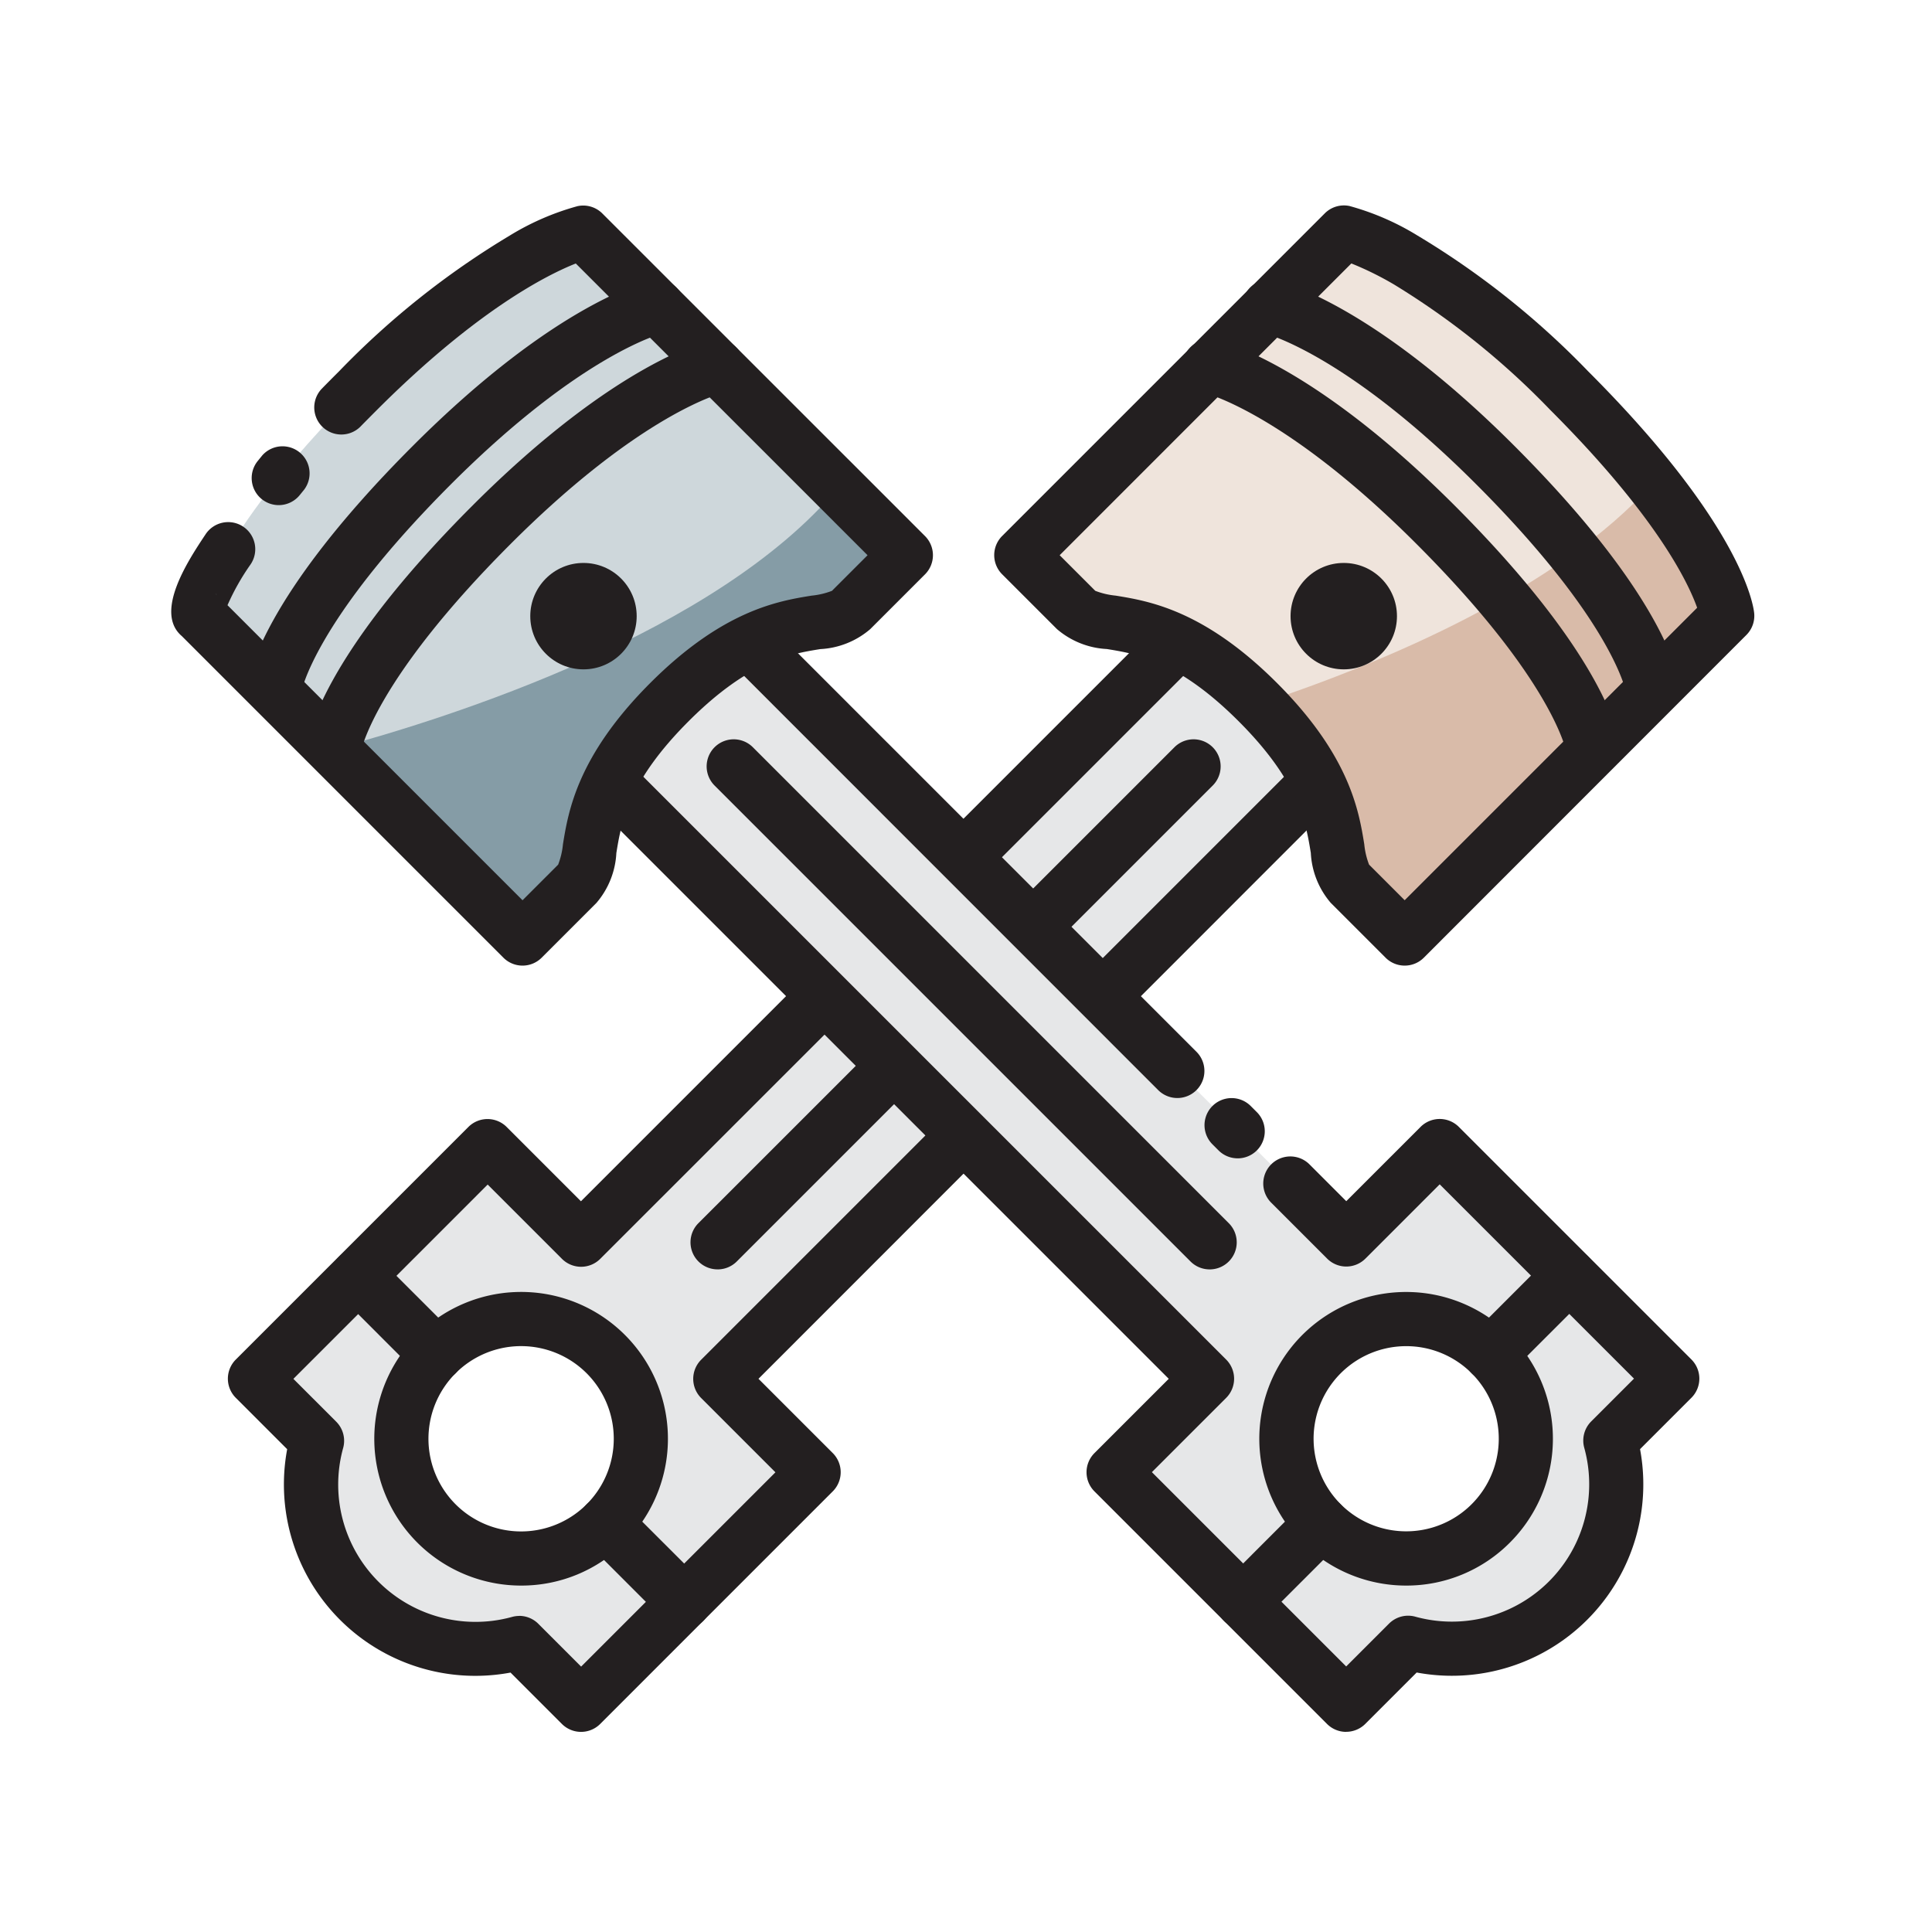 <svg xmlns="http://www.w3.org/2000/svg" width="112.828" height="112.828" viewBox="0 0 112.828 112.828">
  <g id="Group_1120834" data-name="Group 1120834" transform="translate(-408.923 -8695)">
    <rect id="Rectangle_409891" data-name="Rectangle 409891" width="112.828" height="112.828" transform="translate(408.923 8695)" fill="none"/>
    <g id="Group_1120833" data-name="Group 1120833" transform="translate(388.449 8668.438)">
      <g id="Group_1120816" data-name="Group 1120816" transform="translate(33.791 38.563)">
        <g id="Group_1120804" data-name="Group 1120804" transform="translate(1.581 22.117)">
          <g id="Group_1120803" data-name="Group 1120803">
            <path id="Path_918753" data-name="Path 918753" d="M80.871,189.89l38.28-38.28-8.123-8.123-38.28,38.28-5.456-5.456L53.71,189.893l3.613,3.613a9.6,9.6,0,0,0,11.809,11.809l3.613,3.613,13.582-13.582ZM64.3,198.337a6.992,6.992,0,1,1,9.888,0A6.992,6.992,0,0,1,64.3,198.337Z" transform="translate(-53.71 -143.487)" fill="#e6e7e8"/>
          </g>
        </g>
        <g id="Group_1120805" data-name="Group 1120805" transform="translate(0 20.537)">
          <path id="Path_918754" data-name="Path 918754" d="M66.825,204.591a1.581,1.581,0,0,1-1.118-.463l-3-3a11.179,11.179,0,0,1-13.044-13.045l-3-3a1.581,1.581,0,0,1,0-2.236l13.582-13.582a1.581,1.581,0,0,1,2.236,0l4.338,4.338,37.162-37.162a1.581,1.581,0,0,1,2.236,0l8.123,8.123a1.581,1.581,0,0,1,0,2.236L77.187,183.971l4.338,4.338a1.581,1.581,0,0,1,0,2.236L67.943,204.128a1.581,1.581,0,0,1-1.118.463Zm-3.613-6.775a1.581,1.581,0,0,1,1.118.463l2.5,2.5,11.347-11.347-4.338-4.338a1.581,1.581,0,0,1,0-2.236L111,145.692l-5.887-5.887L67.946,176.966a1.581,1.581,0,0,1-2.236,0l-4.338-4.338L50.026,183.975l2.5,2.5a1.581,1.581,0,0,1,.406,1.537,8.019,8.019,0,0,0,9.865,9.865,1.579,1.579,0,0,1,.419-.057Z" transform="translate(-46.209 -135.988)" fill="#231f20"/>
        </g>
        <g id="Group_1120806" data-name="Group 1120806" transform="translate(46.331 1.581)">
          <path id="Path_918755" data-name="Path 918755" d="M298,55.295c-8.184-8.184-13.153-9.233-13.153-9.233L266,64.9l3.2,3.2c1.407,1.407,4.79-.437,10.609,5.381s3.975,9.2,5.382,10.609l3.2,3.2,18.842-18.842S306.782,64.08,298,55.295Z" transform="translate(-266 -46.062)" fill="#efe4dc"/>
        </g>
        <g id="Group_1120807" data-name="Group 1120807" transform="translate(60.24 16.235)">
          <path id="Path_918756" data-name="Path 918756" d="M354.955,115.58c-5.566,6.178-15.545,10.407-22.968,12.873,5.69,5.753,3.88,9.1,5.279,10.5l3.2,3.2,18.842-18.842s-.263-2.57-4.351-7.732Z" transform="translate(-331.987 -115.58)" fill="#d9bba9"/>
        </g>
        <g id="Group_1120808" data-name="Group 1120808" transform="translate(44.75)">
          <path id="Path_918757" data-name="Path 918757" d="M282.467,82.953a1.576,1.576,0,0,1-1.118-.463l-3.2-3.2a4.851,4.851,0,0,1-1.165-2.916c-.285-1.753-.676-4.153-4.217-7.693s-5.941-3.931-7.693-4.216a4.851,4.851,0,0,1-2.916-1.165l-3.2-3.2a1.581,1.581,0,0,1,0-2.236l18.842-18.842a1.581,1.581,0,0,1,1.444-.429,15.278,15.278,0,0,1,3.961,1.719,48.427,48.427,0,0,1,9.983,7.943c8.926,8.926,9.636,13.606,9.688,14.11a1.581,1.581,0,0,1-.455,1.279L283.585,82.49A1.576,1.576,0,0,1,282.467,82.953Zm-20.15-23.967,2.08,2.08a4.476,4.476,0,0,0,1.188.28c1.93.314,5.16.84,9.421,5.1s4.787,7.491,5.1,9.421a4.478,4.478,0,0,0,.28,1.188l2.08,2.08,17.08-17.08c-.521-1.468-2.363-5.338-8.588-11.562a45.631,45.631,0,0,0-9.1-7.308,18.5,18.5,0,0,0-2.507-1.238Zm37.424,3.742h0Z" transform="translate(-258.5 -38.563)" fill="#231f20"/>
        </g>
        <g id="Group_1120809" data-name="Group 1120809" transform="translate(59.251 4.332)">
          <path id="Path_918758" data-name="Path 918758" d="M349.7,83.281c-.006-.041-.7-4.153-8.782-12.233-7.639-7.639-12.331-8.8-12.377-8.807a1.581,1.581,0,1,1,.669-3.09c.222.047,5.525,1.242,13.945,9.662,8.926,8.926,9.636,13.606,9.688,14.11l-3.145.322Z" transform="translate(-327.292 -59.115)" fill="#231f20"/>
        </g>
        <g id="Group_1120810" data-name="Group 1120810" transform="translate(55.765 7.818)">
          <path id="Path_918759" data-name="Path 918759" d="M333.164,99.816c-.006-.041-.7-4.153-8.782-12.233-7.639-7.639-12.331-8.8-12.377-8.807a1.581,1.581,0,1,1,.669-3.09c.222.047,5.525,1.242,13.945,9.662,8.926,8.926,9.636,13.606,9.688,14.11l-3.145.322Z" transform="translate(-310.757 -75.651)" fill="#231f20"/>
        </g>
        <g id="Group_1120811" data-name="Group 1120811" transform="translate(62.051 20.875)">
          <circle id="Ellipse_12017" data-name="Ellipse 12017" cx="3.107" cy="3.107" r="3.107" fill="#231f20"/>
        </g>
        <g id="Group_1120812" data-name="Group 1120812" transform="translate(8.543 63.45)">
          <path id="Path_918760" data-name="Path 918760" d="M95.311,356.714a8.574,8.574,0,1,1,6.062-2.511s0,0,0,0A8.517,8.517,0,0,1,95.311,356.714Zm0-13.984a5.411,5.411,0,1,0,3.826,9.237h0a5.411,5.411,0,0,0-3.826-9.237Z" transform="translate(-86.738 -339.568)" fill="#231f20"/>
        </g>
        <g id="Group_1120813" data-name="Group 1120813" transform="translate(6.018 60.925)">
          <path id="Path_918761" data-name="Path 918761" d="M80.912,335.323a1.576,1.576,0,0,1-1.118-.463l-4.573-4.573a1.581,1.581,0,0,1,2.236-2.236l4.573,4.573a1.581,1.581,0,0,1-1.118,2.7Z" transform="translate(-74.758 -327.588)" fill="#231f20"/>
        </g>
        <g id="Group_1120814" data-name="Group 1120814" transform="translate(20.479 75.387)">
          <path id="Path_918762" data-name="Path 918762" d="M149.518,403.93a1.576,1.576,0,0,1-1.118-.463l-4.574-4.574a1.581,1.581,0,0,1,2.236-2.236l4.574,4.574a1.581,1.581,0,0,1-1.118,2.7Z" transform="translate(-143.363 -396.194)" fill="#231f20"/>
        </g>
        <g id="Group_1120815" data-name="Group 1120815" transform="translate(27.009 31.175)">
          <path id="Path_918763" data-name="Path 918763" d="M175.921,217.411a1.581,1.581,0,0,1-1.118-2.7L202.6,186.919a1.581,1.581,0,0,1,2.236,2.236l-27.794,27.794a1.576,1.576,0,0,1-1.118.463Z" transform="translate(-174.34 -186.456)" fill="#231f20"/>
        </g>
      </g>
      <g id="Group_1120832" data-name="Group 1120832" transform="translate(30.474 38.563)">
        <g id="Group_1120818" data-name="Group 1120818" transform="translate(22.21 22.117)">
          <g id="Group_1120817" data-name="Group 1120817">
            <path id="Path_918764" data-name="Path 918764" d="M168.663,195.346l13.582,13.582,3.613-3.613a9.6,9.6,0,0,0,11.809-11.809l3.613-3.613L187.7,176.31l-5.456,5.456-38.28-38.28-8.123,8.123,38.28,38.28Zm12.138,2.991a6.992,6.992,0,1,1,9.888,0A6.992,6.992,0,0,1,180.8,198.337Z" transform="translate(-135.839 -143.487)" fill="#e6e7e8"/>
          </g>
        </g>
        <g id="Group_1120819" data-name="Group 1120819" transform="translate(20.629 20.536)">
          <path id="Path_918765" data-name="Path 918765" d="M176.326,204.591a1.581,1.581,0,0,1-1.118-.463l-13.582-13.582a1.581,1.581,0,0,1,0-2.236l4.338-4.338L128.8,146.809a1.581,1.581,0,0,1,0-2.236l8.123-8.123a1.581,1.581,0,0,1,2.236,0l28.425,28.425a1.581,1.581,0,1,1-2.236,2.236L138.043,139.8l-5.887,5.887,37.162,37.162a1.581,1.581,0,0,1,0,2.236l-4.338,4.338,11.347,11.347,2.5-2.5a1.58,1.58,0,0,1,1.537-.407,8.019,8.019,0,0,0,9.865-9.865,1.581,1.581,0,0,1,.406-1.537l2.5-2.5-11.347-11.347-4.338,4.338a1.581,1.581,0,0,1-2.236,0l-3.267-3.267a1.581,1.581,0,1,1,2.236-2.236l2.149,2.15,4.338-4.338a1.581,1.581,0,0,1,2.236,0l13.582,13.582a1.581,1.581,0,0,1,0,2.236l-3,3a11.179,11.179,0,0,1-13.045,13.045l-3,3a1.581,1.581,0,0,1-1.118.463Z" transform="translate(-128.339 -135.987)" fill="#231f20"/>
        </g>
        <g id="Group_1120820" data-name="Group 1120820" transform="translate(60.342 52.127)">
          <path id="Path_918766" data-name="Path 918766" d="M318.674,289.367a1.576,1.576,0,0,1-1.118-.463l-.356-.356a1.581,1.581,0,1,1,2.236-2.236l.356.356a1.581,1.581,0,0,1-1.118,2.7Z" transform="translate(-316.736 -285.849)" fill="#231f20"/>
        </g>
        <g id="Group_1120821" data-name="Group 1120821" transform="translate(1.674 1.581)">
          <path id="Path_918767" data-name="Path 918767" d="M47.647,55.295C55.831,47.11,60.8,46.062,60.8,46.062L79.643,64.9l-3.2,3.2c-1.407,1.407-4.79-.437-10.609,5.381s-3.975,9.2-5.382,10.609l-3.2,3.2L38.414,68.448s.447-4.367,9.233-13.153Z" transform="translate(-38.414 -46.062)" fill="#ced7db"/>
        </g>
        <g id="Group_1120822" data-name="Group 1120822" transform="translate(9.461 16.473)">
          <path id="Path_918768" data-name="Path 918768" d="M105.6,123.859l3.2-3.2-3.95-3.95c-7.093,8.48-22.578,13.421-29.491,15.281l11.055,11.055,3.2-3.2c1.407-1.407-.437-4.79,5.382-10.609s9.2-3.974,10.609-5.381Z" transform="translate(-75.356 -116.711)" fill="#859ca6"/>
        </g>
        <g id="Group_1120823" data-name="Group 1120823" transform="translate(4.698 14.016)">
          <path id="Path_918769" data-name="Path 918769" d="M54.34,108.537a1.581,1.581,0,0,1-1.23-2.573l.267-.329a1.581,1.581,0,0,1,2.446,2l-.251.309A1.578,1.578,0,0,1,54.34,108.537Z" transform="translate(-52.76 -105.055)" fill="#231f20"/>
        </g>
        <g id="Group_1120824" data-name="Group 1120824" transform="translate(0)">
          <path id="Path_918770" data-name="Path 918770" d="M50.99,82.953a1.576,1.576,0,0,1-1.118-.463L31.093,63.71c-1.639-1.393.387-4.442,1.375-5.928a1.581,1.581,0,1,1,2.633,1.75,13.649,13.649,0,0,0-1.341,2.374l17.23,17.23,2.08-2.08a4.474,4.474,0,0,0,.28-1.188c.314-1.93.84-5.16,5.1-9.421s7.491-4.787,9.421-5.1a4.479,4.479,0,0,0,1.188-.28l2.08-2.08L54.1,41.95c-1.616.638-5.743,2.683-11.605,8.545-.617.617-.965.974-.969.979a1.581,1.581,0,0,1-2.265-2.206s.359-.369,1-1.008a48.422,48.422,0,0,1,9.983-7.942A15.278,15.278,0,0,1,54.207,38.6a1.582,1.582,0,0,1,1.444.429L74.494,57.868a1.581,1.581,0,0,1,0,2.236l-3.2,3.2a4.851,4.851,0,0,1-2.916,1.165c-1.753.285-4.153.676-7.693,4.216s-3.931,5.941-4.216,7.693a4.852,4.852,0,0,1-1.165,2.916l-3.2,3.2A1.576,1.576,0,0,1,50.99,82.953ZM33.135,61.3h0Zm-.069-.052.068.052C33.112,61.277,33.09,61.26,33.066,61.243Zm0,0,0,0Zm0,0,0,0Zm0,0,0,0Z" transform="translate(-30.474 -38.563)" fill="#231f20"/>
        </g>
        <g id="Group_1120825" data-name="Group 1120825" transform="translate(4.434 4.332)">
          <path id="Path_918771" data-name="Path 918771" d="M54.649,83.28l0-.037-3.145-.322c.052-.5.762-5.184,9.688-14.11,8.419-8.419,13.723-9.615,13.945-9.662a1.581,1.581,0,1,1,.653,3.094c-.031.007-4.723,1.165-12.362,8.8C55.351,79.127,54.655,83.239,54.649,83.28Z" transform="translate(-51.508 -59.114)" fill="#231f20"/>
        </g>
        <g id="Group_1120826" data-name="Group 1120826" transform="translate(7.919 7.818)">
          <path id="Path_918772" data-name="Path 918772" d="M71.185,99.815l0-.037-3.145-.322c.052-.5.762-5.184,9.688-14.11,8.419-8.419,13.723-9.615,13.945-9.662a1.581,1.581,0,1,1,.653,3.094c-.031.007-4.723,1.165-12.362,8.8-8.081,8.081-8.776,12.193-8.782,12.233Z" transform="translate(-68.044 -75.649)" fill="#231f20"/>
        </g>
        <g id="Group_1120827" data-name="Group 1120827" transform="translate(20.968 20.875)">
          <circle id="Ellipse_12018" data-name="Ellipse 12018" cx="3.107" cy="3.107" r="3.107" fill="#231f20"/>
        </g>
        <g id="Group_1120828" data-name="Group 1120828" transform="translate(63.543 63.454)">
          <path id="Path_918773" data-name="Path 918773" d="M340.494,356.73a8.573,8.573,0,1,1,6.062-2.511A8.517,8.517,0,0,1,340.494,356.73Zm0-13.982a5.407,5.407,0,1,0,3.826,1.582A5.394,5.394,0,0,0,340.494,342.748Z" transform="translate(-331.921 -339.588)" fill="#231f20"/>
        </g>
        <g id="Group_1120829" data-name="Group 1120829" transform="translate(75.48 60.925)">
          <path id="Path_918774" data-name="Path 918774" d="M390.127,335.323a1.581,1.581,0,0,1-1.118-2.7l4.573-4.573a1.581,1.581,0,0,1,2.236,2.236l-4.573,4.573A1.576,1.576,0,0,1,390.127,335.323Z" transform="translate(-388.546 -327.588)" fill="#231f20"/>
        </g>
        <g id="Group_1120830" data-name="Group 1120830" transform="translate(61.018 75.387)">
          <path id="Path_918775" data-name="Path 918775" d="M321.521,403.93a1.581,1.581,0,0,1-1.118-2.7l4.573-4.574a1.581,1.581,0,1,1,2.236,2.236l-4.573,4.574a1.576,1.576,0,0,1-1.118.463Z" transform="translate(-319.94 -396.194)" fill="#231f20"/>
        </g>
        <g id="Group_1120831" data-name="Group 1120831" transform="translate(31.268 31.175)">
          <path id="Path_918776" data-name="Path 918776" d="M208.183,217.411a1.576,1.576,0,0,1-1.118-.463l-27.794-27.794a1.581,1.581,0,0,1,2.236-2.236L209.3,214.712a1.581,1.581,0,0,1-1.118,2.7Z" transform="translate(-178.808 -186.455)" fill="#231f20"/>
        </g>
      </g>
    </g>
  </g>
</svg>
